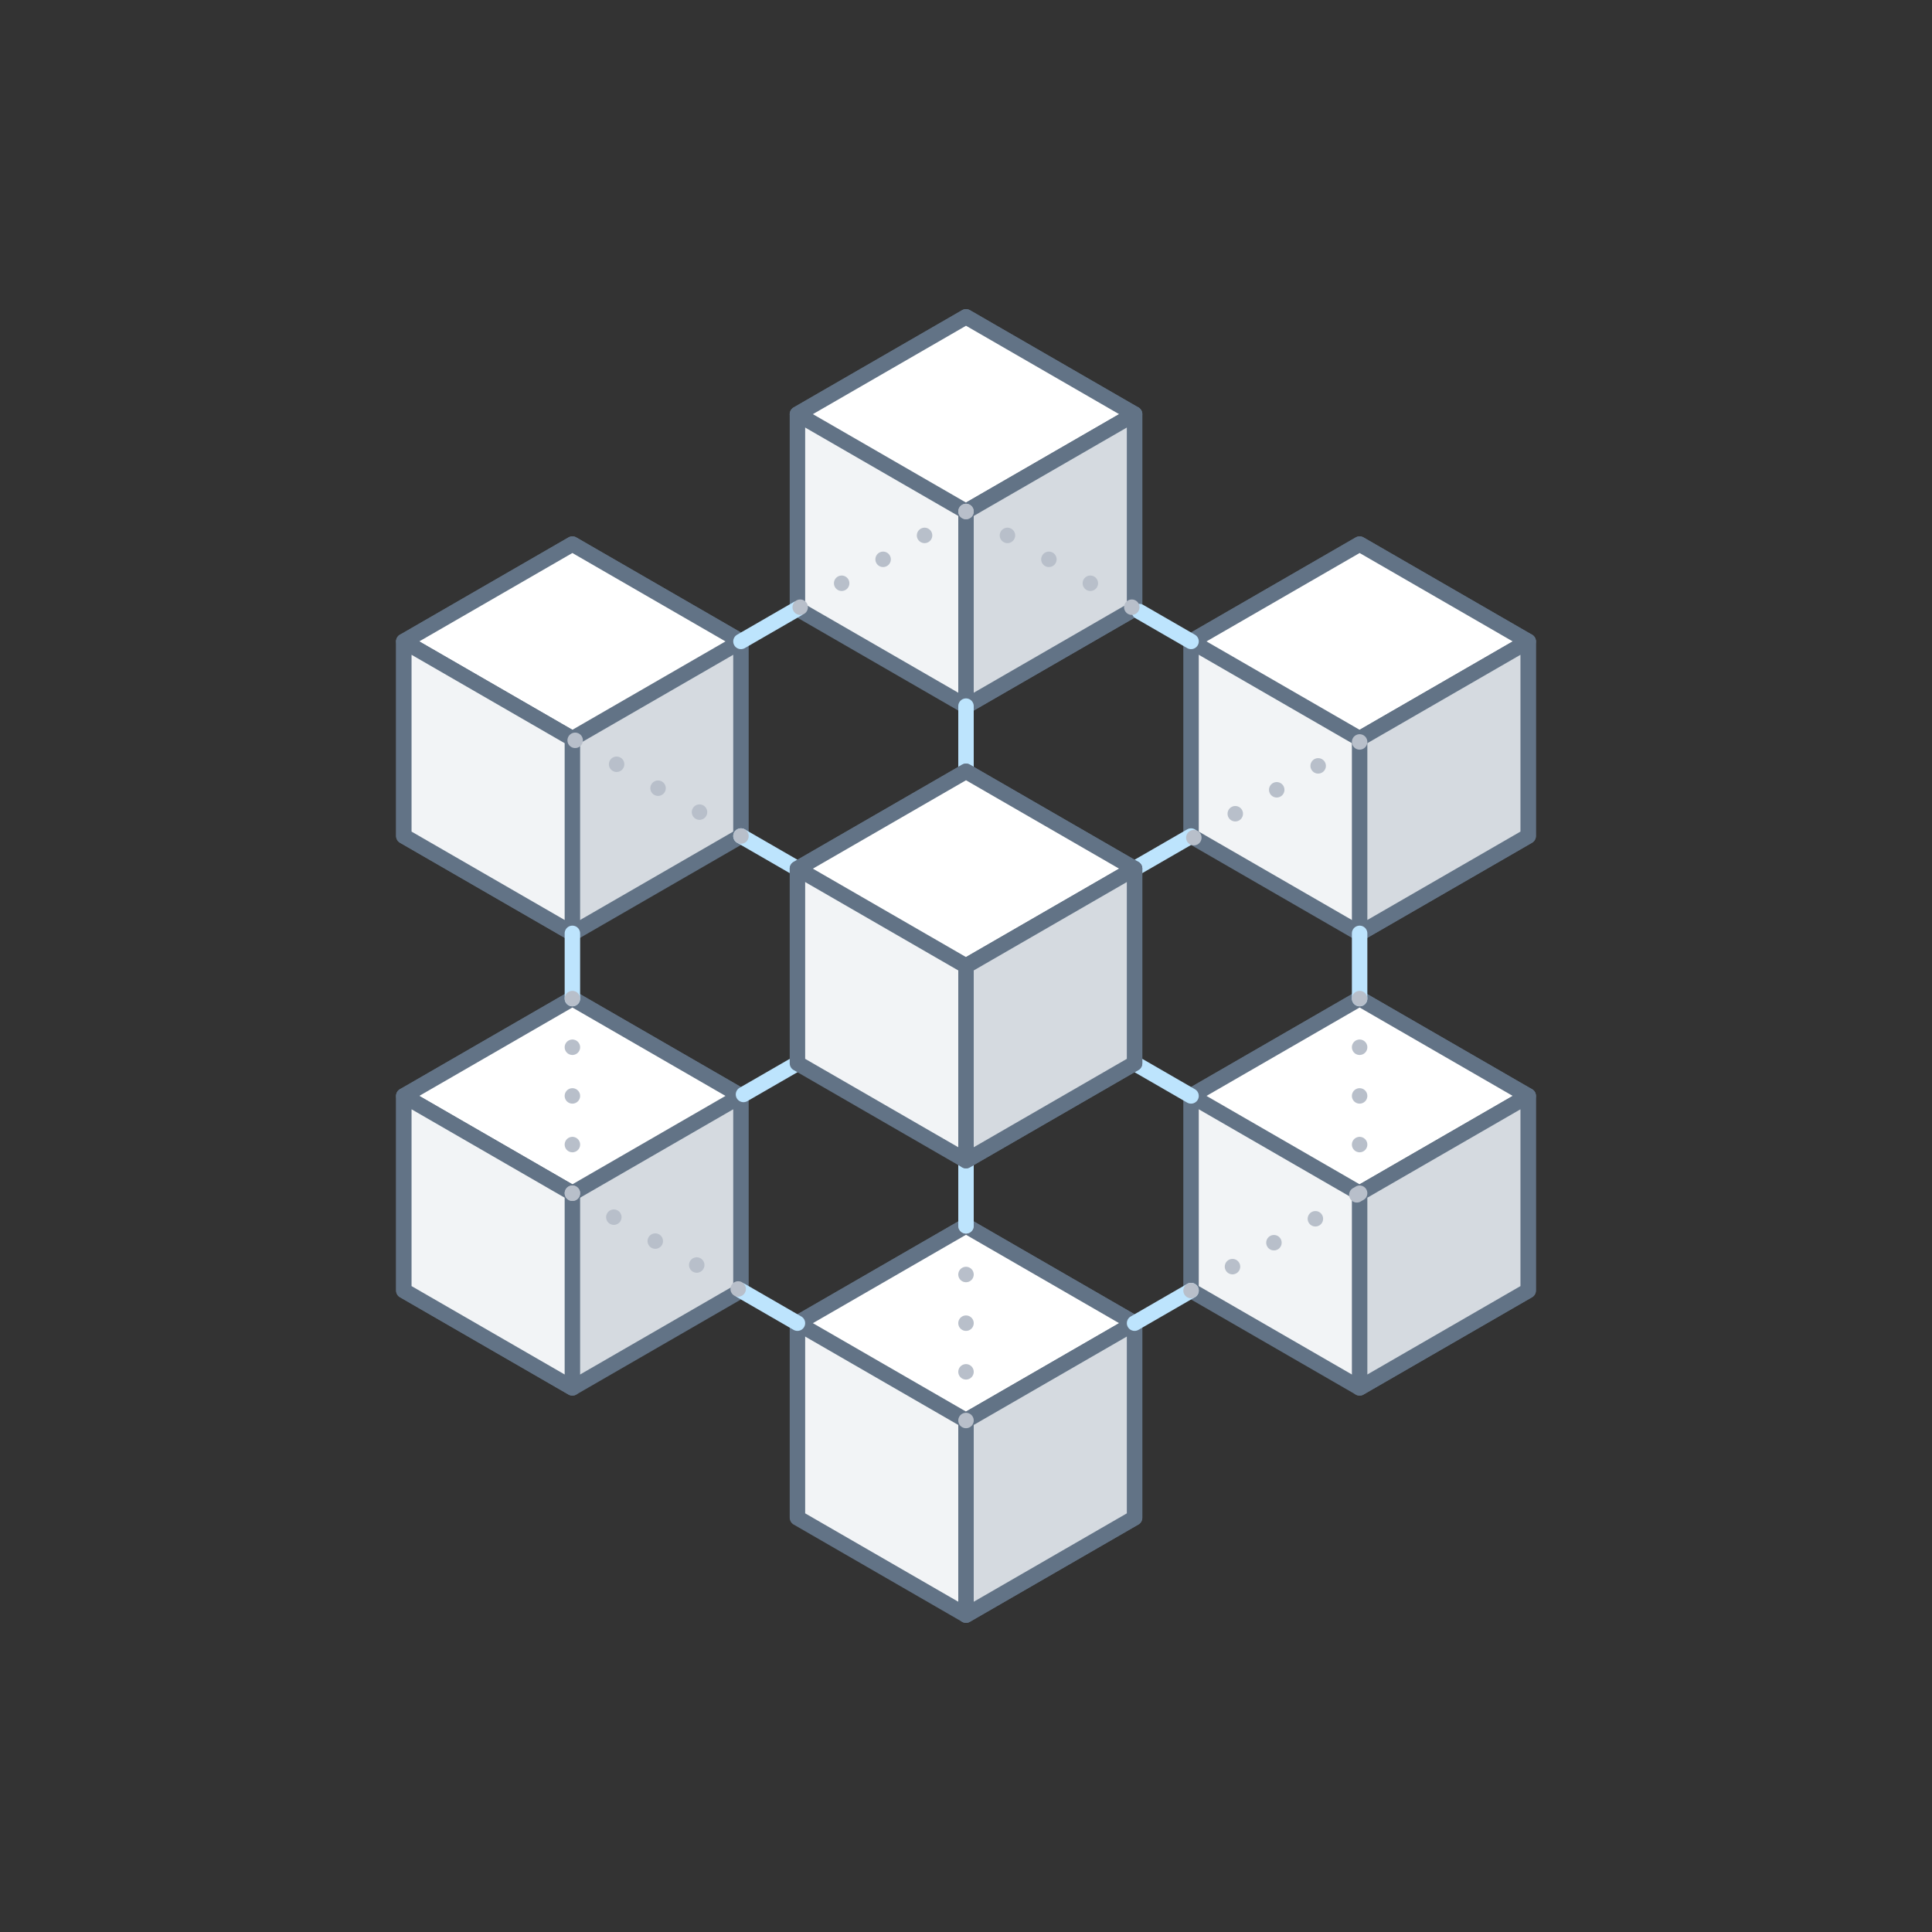 <?xml version="1.0" encoding="UTF-8"?>
<svg width="250px" height="250px" viewBox="0 0 250 250" version="1.1" xmlns="http://www.w3.org/2000/svg" xmlns:xlink="http://www.w3.org/1999/xlink">
    <rect x="0" y="0" width="250" height="250" fill="#333333" stroke="none"/>
    <!-- Generator: Sketch 54.1 (76490) - https://sketchapp.com -->
    <title>Stroke 8</title>
    <desc>Created with Sketch.</desc>
    <g id="Stroke-8" stroke="none" stroke-width="1" fill="none" fill-rule="evenodd">
        <polygon id="Fill-2" fill="#F2F4F6" points="146.813 196.404 125.001 208.997 103.188 196.404 103.188 171.217 125.001 158.623 146.813 171.217"></polygon>
        <polygon id="Stroke-3" stroke="#627386" stroke-width="2" stroke-linecap="round" stroke-linejoin="round" points="146.813 196.404 125.001 208.997 103.188 196.404 103.188 171.217 125.001 158.623 146.813 171.217"></polygon>
        <polygon id="Fill-4" fill="#FFFFFF" points="146.813 171.217 125.001 183.811 103.188 171.217 125.001 158.623"></polygon>
        <polygon id="Stroke-5" stroke="#627386" stroke-width="2" stroke-linecap="round" stroke-linejoin="round" points="146.813 171.217 125.001 183.811 103.188 171.217 125.001 158.623"></polygon>
        <polygon id="Fill-6" fill="#D5DAE0" points="125 183.81 125 208.998 146.812 196.405 146.812 171.216"></polygon>
        <polygon id="Stroke-7" stroke="#627386" stroke-width="2" stroke-linecap="round" stroke-linejoin="round" points="125 183.81 125 208.998 146.812 196.405 146.812 171.216"></polygon>
        <polygon id="Fill-8" fill="#F2F4F6" points="146.813 78.778 125.001 91.372 103.188 78.778 103.188 53.591 125.001 40.998 146.813 53.591"></polygon>
        <polygon id="Stroke-9" stroke="#627386" stroke-width="2" stroke-linecap="round" stroke-linejoin="round" points="146.813 78.778 125.001 91.372 103.188 78.778 103.188 53.591 125.001 40.998 146.813 53.591"></polygon>
        <polygon id="Fill-10" fill="#FFFFFF" points="146.813 53.591 125.001 66.185 103.188 53.591 125.001 40.998"></polygon>
        <polygon id="Stroke-11" stroke="#627386" stroke-width="2" stroke-linecap="round" stroke-linejoin="round" points="146.813 53.591 125.001 66.185 103.188 53.591 125.001 40.998"></polygon>
        <polygon id="Fill-12" fill="#D5DAE0" points="125 66.185 125 91.372 146.812 78.778 146.812 53.591"></polygon>
        <polygon id="Stroke-13" stroke="#627386" stroke-width="2" stroke-linecap="round" stroke-linejoin="round" points="125 66.185 125 91.372 146.812 78.778 146.812 53.591"></polygon>
        <polygon id="Fill-14" fill="#F2F4F6" points="197.746 108.185 175.934 120.778 154.121 108.185 154.121 82.998 175.934 70.404 197.746 82.998"></polygon>
        <polygon id="Stroke-15" stroke="#627386" stroke-width="2" stroke-linecap="round" stroke-linejoin="round" points="197.746 108.185 175.934 120.778 154.121 108.185 154.121 82.998 175.934 70.404 197.746 82.998"></polygon>
        <polygon id="Fill-16" fill="#FFFFFF" points="197.746 82.998 175.934 95.591 154.121 82.998 175.934 70.404"></polygon>
        <polygon id="Stroke-17" stroke="#627386" stroke-width="2" stroke-linecap="round" stroke-linejoin="round" points="197.746 82.998 175.934 95.591 154.121 82.998 175.934 70.404"></polygon>
        <polygon id="Fill-18" fill="#D5DAE0" points="175.934 95.591 175.934 120.778 197.746 108.185 197.746 82.998"></polygon>
        <polygon id="Stroke-19" stroke="#627386" stroke-width="2" stroke-linecap="round" stroke-linejoin="round" points="175.934 95.591 175.934 120.778 197.746 108.185 197.746 82.998"></polygon>
        <polygon id="Fill-20" fill="#F2F4F6" points="197.746 166.997 175.934 179.591 154.121 166.997 154.121 141.81 175.934 129.217 197.746 141.81"></polygon>
        <polygon id="Stroke-21" stroke="#627386" stroke-width="2" stroke-linecap="round" stroke-linejoin="round" points="197.746 166.997 175.934 179.591 154.121 166.997 154.121 141.81 175.934 129.217 197.746 141.81"></polygon>
        <polygon id="Fill-22" fill="#FFFFFF" points="197.746 141.81 175.934 154.404 154.121 141.81 175.934 129.216"></polygon>
        <polygon id="Stroke-23" stroke="#627386" stroke-width="2" stroke-linecap="round" stroke-linejoin="round" points="197.746 141.81 175.934 154.404 154.121 141.81 175.934 129.216"></polygon>
        <polygon id="Fill-24" fill="#D5DAE0" points="175.934 154.403 175.934 179.59 197.746 166.997 197.746 141.81"></polygon>
        <polygon id="Stroke-25" stroke="#627386" stroke-width="2" stroke-linecap="round" stroke-linejoin="round" points="175.934 154.403 175.934 179.59 197.746 166.997 197.746 141.81"></polygon>
        <polygon id="Fill-26" fill="#D5DAE0" points="52.254 108.185 74.066 120.778 95.879 108.185 95.879 82.998 74.066 70.404 52.254 82.998"></polygon>
        <polygon id="Stroke-27" stroke="#627386" stroke-width="2" stroke-linecap="round" stroke-linejoin="round" points="52.254 108.185 74.066 120.778 95.879 108.185 95.879 82.998 74.066 70.404 52.254 82.998"></polygon>
        <polygon id="Fill-28" fill="#FFFFFF" points="52.254 82.998 74.066 95.591 95.879 82.998 74.066 70.404"></polygon>
        <polygon id="Stroke-29" stroke="#627386" stroke-width="2" stroke-linecap="round" stroke-linejoin="round" points="52.254 82.998 74.066 95.591 95.879 82.998 74.066 70.404"></polygon>
        <polygon id="Fill-30" fill="#F2F4F6" points="74.067 95.591 74.067 120.778 52.255 108.185 52.255 82.998"></polygon>
        <polygon id="Stroke-31" stroke="#627386" stroke-width="2" stroke-linecap="round" stroke-linejoin="round" points="74.067 95.591 74.067 120.778 52.255 108.185 52.255 82.998"></polygon>
        <polygon id="Fill-32" fill="#D5DAE0" points="52.254 166.997 74.066 179.591 95.879 166.997 95.879 141.81 74.066 129.217 52.254 141.81"></polygon>
        <polygon id="Stroke-33" stroke="#627386" stroke-width="2" stroke-linecap="round" stroke-linejoin="round" points="52.254 166.997 74.066 179.591 95.879 166.997 95.879 141.81 74.066 129.217 52.254 141.81"></polygon>
        <polygon id="Fill-34" fill="#FFFFFF" points="52.254 141.81 74.066 154.404 95.879 141.81 74.066 129.216"></polygon>
        <polygon id="Stroke-35" stroke="#627386" stroke-width="2" stroke-linecap="round" stroke-linejoin="round" points="52.254 141.81 74.066 154.404 95.879 141.81 74.066 129.216"></polygon>
        <polygon id="Fill-36" fill="#F2F4F6" points="74.067 154.403 74.067 179.59 52.255 166.997 52.255 141.81"></polygon>
        <polygon id="Stroke-37" stroke="#627386" stroke-width="2" stroke-linecap="round" stroke-linejoin="round" points="74.067 154.403 74.067 179.59 52.255 166.997 52.255 141.81"></polygon>
        <g id="Group-79" transform="translate(73, 78)" stroke-linecap="round" stroke-linejoin="round" stroke-width="2">
            <g id="Group-44" transform="translate(51, 80)" stroke="#B8BFCA">
                <path d="M1,25.811 L1,25.811" id="Stroke-38"></path>
                <path d="M1,19.514 L1,3.772" id="Stroke-40" stroke-dasharray="0,6.297"></path>
                <path d="M1,0.623 L1,0.623" id="Stroke-42"></path>
            </g>
            <path d="M52,80.623 L52,72.185" id="Stroke-45" stroke="#BDE4FD"></path>
            <path d="M52,46.998 L52,13.372" id="Stroke-47" stroke="#BDE4FD"></path>
            <path d="M81.121,4.998 L74.433,1.137" id="Stroke-49" stroke="#BDE4FD"></path>
            <path d="M73.813,93.217 L81.122,88.997" id="Stroke-51" stroke="#BDE4FD"></path>
            <path d="M102.934,51.217 L102.934,42.778" id="Stroke-53" stroke="#BDE4FD"></path>
            <g id="Group-61" transform="translate(102, 50)" stroke="#B8BFCA">
                <path d="M0.934,26.403 L0.934,26.403" id="Stroke-55"></path>
                <path d="M0.934,20.107 L0.934,4.365" id="Stroke-57" stroke-dasharray="0,6.297"></path>
                <path d="M0.934,1.217 L0.934,1.217" id="Stroke-59"></path>
            </g>
            <path d="M81.121,30.185 L23.208,63.621" id="Stroke-62" stroke="#BDE4FD"></path>
            <path d="M22.879,4.998 L30.188,0.778" id="Stroke-64" stroke="#BDE4FD"></path>
            <path d="M30.188,93.217 L22.879,88.997" id="Stroke-66" stroke="#BDE4FD"></path>
            <g id="Group-74" transform="translate(0, 75)" stroke="#B8BFCA">
                <path d="M22.52,13.79 L22.52,13.79" id="Stroke-68"></path>
                <path d="M17.156,10.693 L3.748,2.952" id="Stroke-70" stroke-dasharray="0,6.193"></path>
                <path d="M1.067,1.403 L1.067,1.403" id="Stroke-72"></path>
            </g>
            <path d="M1.067,51.216 L1.067,42.777" id="Stroke-75" stroke="#BDE4FD"></path>
            <path d="M22.879,30.185 L81.121,63.811" id="Stroke-77" stroke="#BDE4FD"></path>
        </g>
        <polygon id="Fill-80" fill="#F2F4F6" points="146.813 137.591 125.001 150.185 103.188 137.591 103.188 112.404 125.001 99.81 146.813 112.404"></polygon>
        <polygon id="Stroke-81" stroke="#627386" stroke-width="2" stroke-linecap="round" stroke-linejoin="round" points="146.813 137.591 125.001 150.185 103.188 137.591 103.188 112.404 125.001 99.81 146.813 112.404"></polygon>
        <polygon id="Fill-82" fill="#FFFFFF" points="146.813 112.404 125.001 124.998 103.188 112.404 125.001 99.81"></polygon>
        <polygon id="Stroke-83" stroke="#627386" stroke-width="2" stroke-linecap="round" stroke-linejoin="round" points="146.813 112.404 125.001 124.998 103.188 112.404 125.001 99.81"></polygon>
        <polygon id="Fill-84" fill="#D5DAE0" points="125 124.998 125 150.185 146.812 137.591 146.812 112.404"></polygon>
        <polygon id="Stroke-85" stroke="#627386" stroke-width="2" stroke-linecap="round" stroke-linejoin="round" points="125 124.998 125 150.185 146.812 137.591 146.812 112.404"></polygon>
        <g id="Group-128" transform="translate(73, 65)" stroke="#B8BFCA" stroke-linecap="round" stroke-linejoin="round" stroke-width="2">
            <g id="Group-92" transform="translate(0, 63)">
                <path d="M1.067,26.403 L1.067,26.403" id="Stroke-86"></path>
                <path d="M1.067,20.107 L1.067,4.365" id="Stroke-88" stroke-dasharray="0,6.297"></path>
                <path d="M1.067,1.217 L1.067,1.217" id="Stroke-90"></path>
            </g>
            <g id="Group-99" transform="translate(80, 89)">
                <path d="M1.121,12.997 L1.121,12.997" id="Stroke-93"></path>
                <path d="M6.484,9.901 L19.892,2.16" id="Stroke-95" stroke-dasharray="0,6.193"></path>
                <path d="M22.573,0.611 L22.573,0.611" id="Stroke-97"></path>
            </g>
            <g id="Group-106" transform="translate(0, 30)">
                <path d="M22.879,13.185 L22.879,13.185" id="Stroke-100"></path>
                <path d="M17.516,10.088 L4.108,2.347" id="Stroke-102" stroke-dasharray="0,6.193"></path>
                <path d="M1.426,0.799 L1.426,0.799" id="Stroke-104"></path>
            </g>
            <g id="Group-113" transform="translate(80, 30)">
                <path d="M1.481,13.392 L1.481,13.392" id="Stroke-107"></path>
                <path d="M6.844,10.296 L20.252,2.555" id="Stroke-109" stroke-dasharray="0,6.193"></path>
                <path d="M22.934,1.006 L22.934,1.006" id="Stroke-111"></path>
            </g>
            <g id="Group-120" transform="translate(51, 0)">
                <path d="M1,1.185 L1,1.185" id="Stroke-114"></path>
                <path d="M6.363,4.281 L19.771,12.022" id="Stroke-116" stroke-dasharray="0,6.193"></path>
                <path d="M22.453,13.57 L22.453,13.57" id="Stroke-118"></path>
            </g>
            <g id="Group-127" transform="translate(30, 0)">
                <path d="M22,1.185 L22,1.185" id="Stroke-121"></path>
                <path d="M16.637,4.281 L3.229,12.022" id="Stroke-123" stroke-dasharray="0,6.193"></path>
                <path d="M0.547,13.57 L0.547,13.57" id="Stroke-125"></path>
            </g>
        </g>
    </g>
</svg>